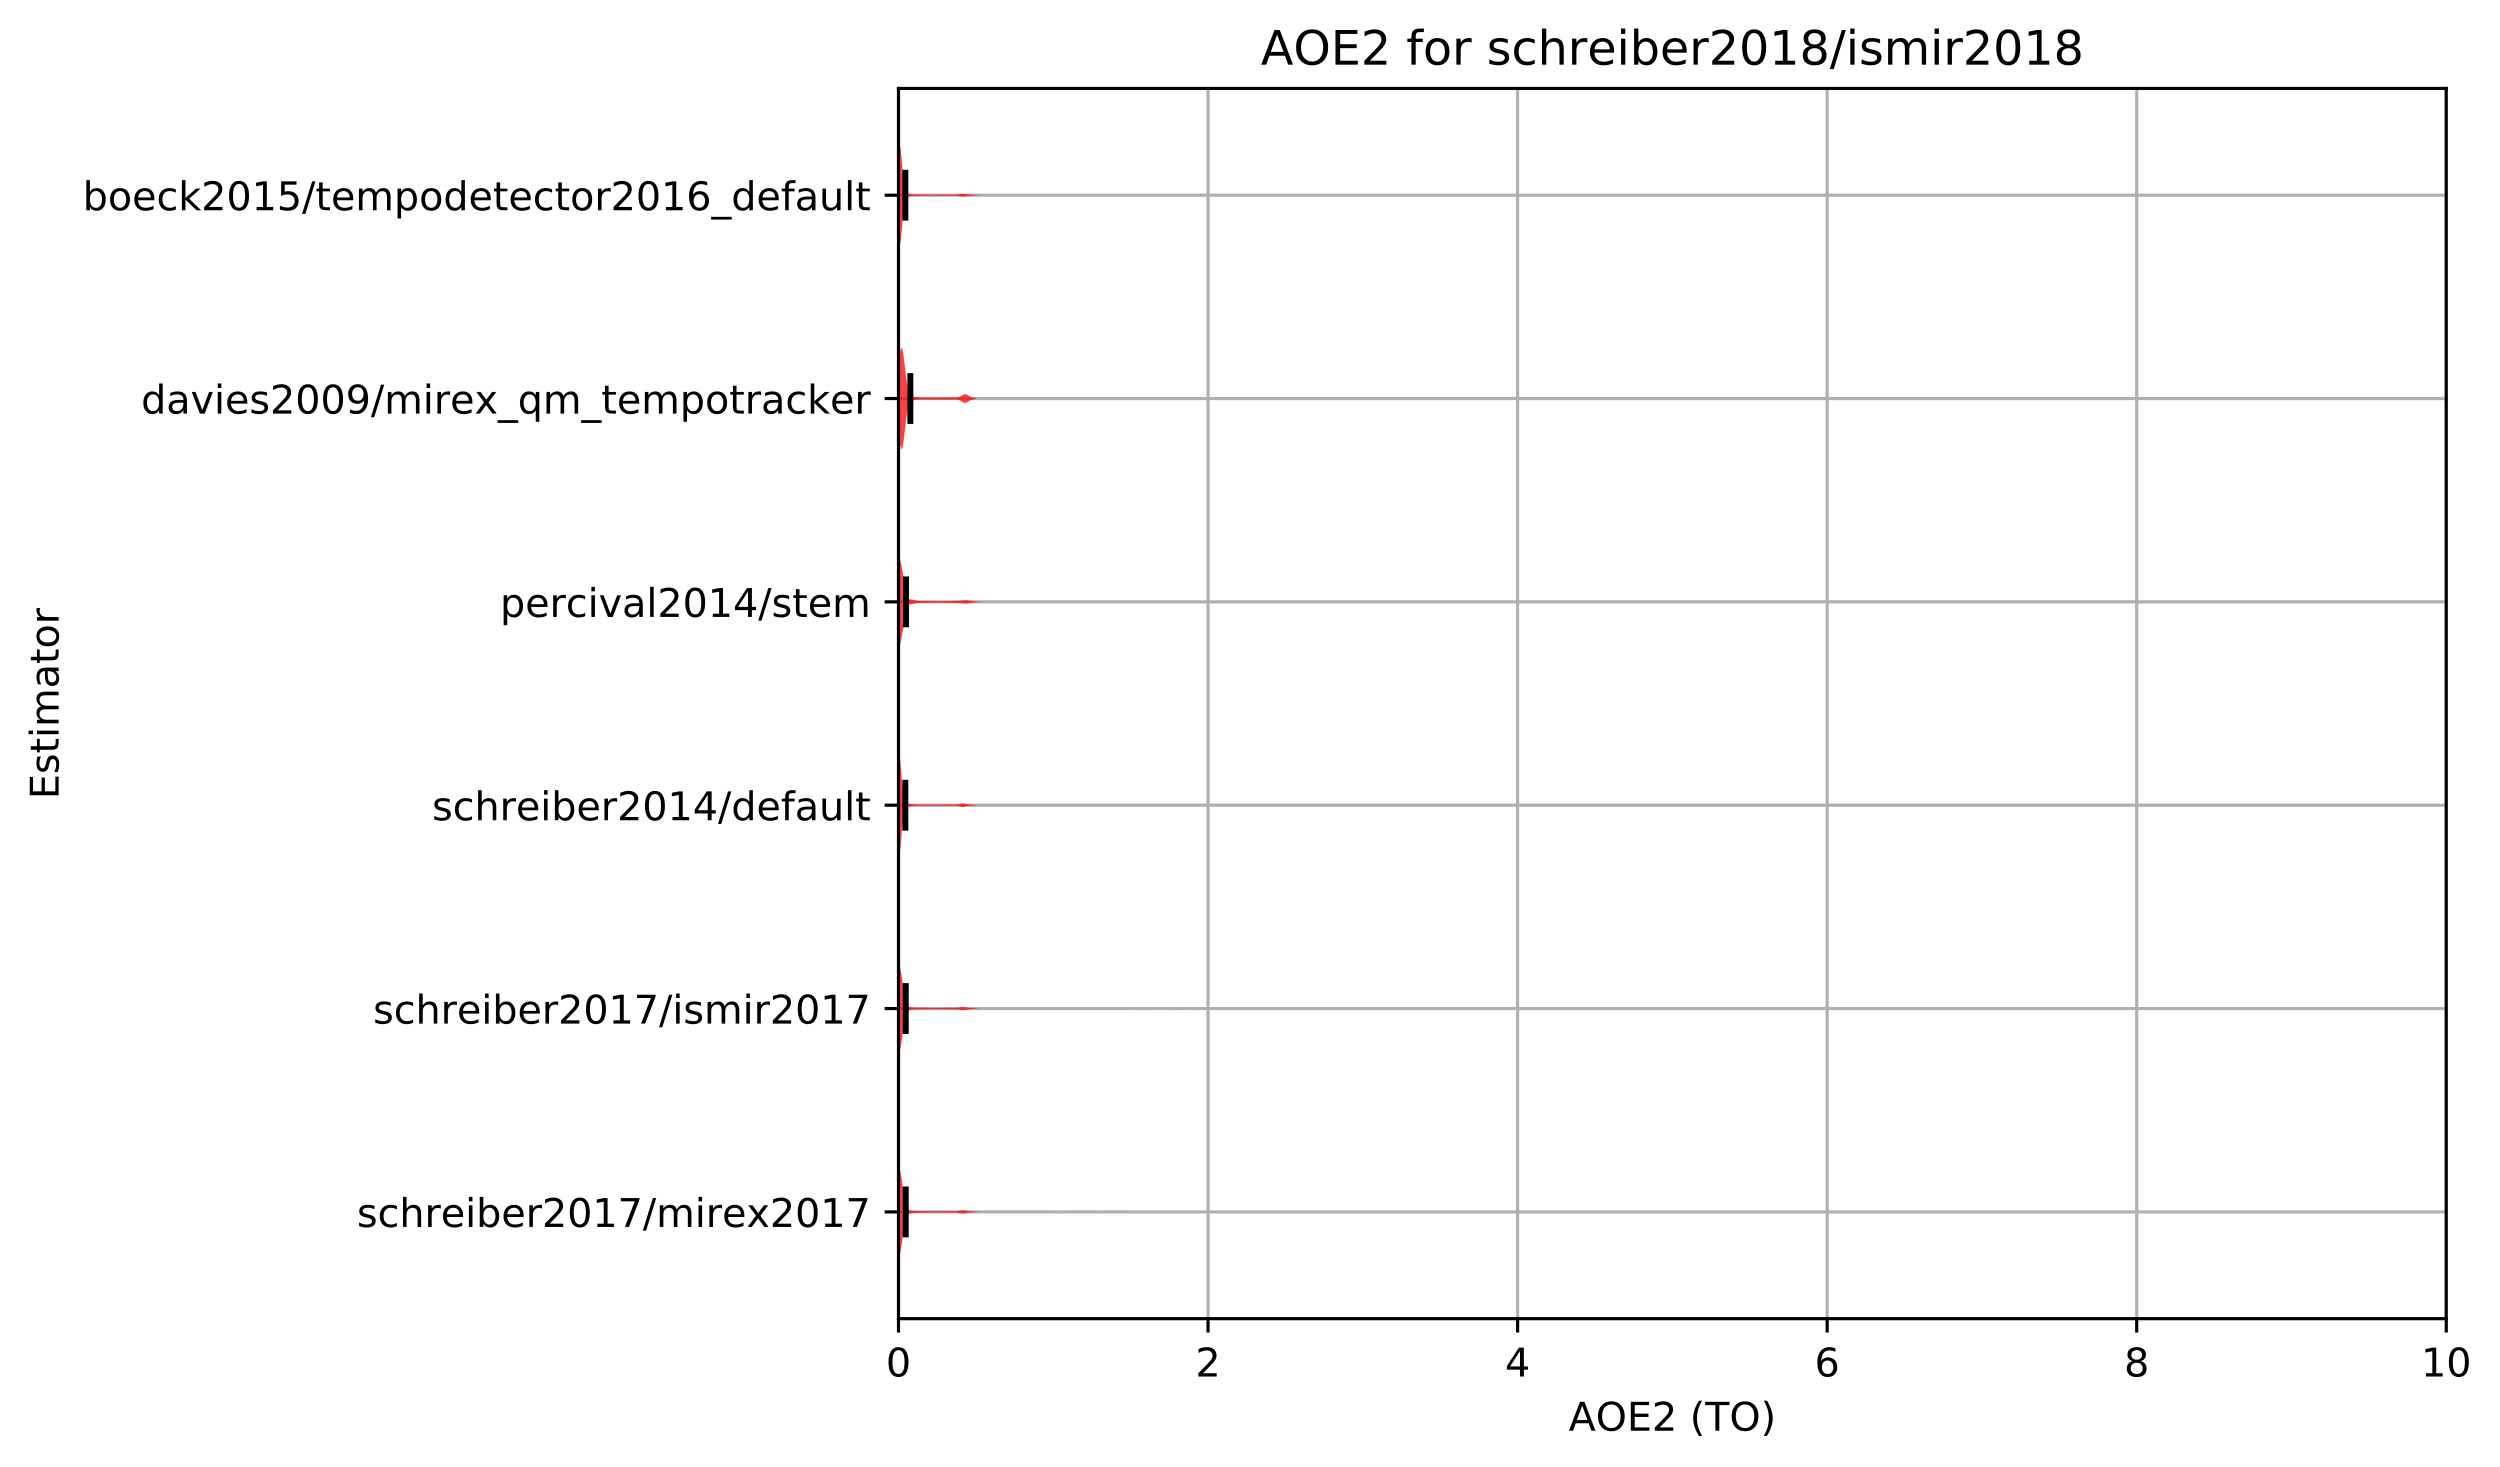 <?xml version="1.0" encoding="utf-8" standalone="no"?>
<!DOCTYPE svg PUBLIC "-//W3C//DTD SVG 1.1//EN"
  "http://www.w3.org/Graphics/SVG/1.1/DTD/svg11.dtd">
<!-- Created with matplotlib (http://matplotlib.org/) -->
<svg height="370.338pt" version="1.1" viewBox="0 0 630.909 370.338" width="630.909pt" xmlns="http://www.w3.org/2000/svg" xmlns:xlink="http://www.w3.org/1999/xlink">
 <defs>
  <style type="text/css">
*{stroke-linecap:butt;stroke-linejoin:round;}
  </style>
 </defs>
 <g id="figure_1">
  <g id="patch_1">
   <path d="M -0 370.338 
L 630.909 370.338 
L 630.909 0 
L -0 0 
z
" style="fill:#ffffff;"/>
  </g>
  <g id="axes_1">
   <g id="patch_2">
    <path d="M 226.747 332.782 
L 617.347 332.782 
L 617.347 22.318 
L 226.747 22.318 
z
" style="fill:#ffffff;"/>
   </g>
   <g id="matplotlib.axis_1">
    <g id="xtick_1">
     <g id="line2d_1">
      <path clip-path="url(#pb8c9a14f47)" d="M 226.747 332.782 
L 226.747 22.318 
" style="fill:none;stroke:#b0b0b0;stroke-linecap:square;stroke-width:0.8;"/>
     </g>
     <g id="line2d_2">
      <defs>
       <path d="M 0 0 
L 0 3.5 
" id="mc4ad4a85e4" style="stroke:#000000;stroke-width:0.8;"/>
      </defs>
      <g>
       <use style="stroke:#000000;stroke-width:0.8;" x="226.747" xlink:href="#mc4ad4a85e4" y="332.782"/>
      </g>
     </g>
     <g id="text_1">
      <!-- 0 -->
      <defs>
       <path d="M 31.781 66.406 
Q 24.172 66.406 20.328 58.906 
Q 16.5 51.422 16.5 36.375 
Q 16.5 21.391 20.328 13.891 
Q 24.172 6.391 31.781 6.391 
Q 39.453 6.391 43.281 13.891 
Q 47.125 21.391 47.125 36.375 
Q 47.125 51.422 43.281 58.906 
Q 39.453 66.406 31.781 66.406 
z
M 31.781 74.219 
Q 44.047 74.219 50.516 64.516 
Q 56.984 54.828 56.984 36.375 
Q 56.984 17.969 50.516 8.266 
Q 44.047 -1.422 31.781 -1.422 
Q 19.531 -1.422 13.062 8.266 
Q 6.594 17.969 6.594 36.375 
Q 6.594 54.828 13.062 64.516 
Q 19.531 74.219 31.781 74.219 
z
" id="DejaVuSans-30"/>
      </defs>
      <g transform="translate(223.566 347.381)scale(0.1 -0.1)">
       <use xlink:href="#DejaVuSans-30"/>
      </g>
     </g>
    </g>
    <g id="xtick_2">
     <g id="line2d_3">
      <path clip-path="url(#pb8c9a14f47)" d="M 304.867 332.782 
L 304.867 22.318 
" style="fill:none;stroke:#b0b0b0;stroke-linecap:square;stroke-width:0.8;"/>
     </g>
     <g id="line2d_4">
      <g>
       <use style="stroke:#000000;stroke-width:0.8;" x="304.867" xlink:href="#mc4ad4a85e4" y="332.782"/>
      </g>
     </g>
     <g id="text_2">
      <!-- 2 -->
      <defs>
       <path d="M 19.188 8.297 
L 53.609 8.297 
L 53.609 0 
L 7.328 0 
L 7.328 8.297 
Q 12.938 14.109 22.625 23.891 
Q 32.328 33.688 34.812 36.531 
Q 39.547 41.844 41.422 45.531 
Q 43.312 49.219 43.312 52.781 
Q 43.312 58.594 39.234 62.25 
Q 35.156 65.922 28.609 65.922 
Q 23.969 65.922 18.812 64.312 
Q 13.672 62.703 7.812 59.422 
L 7.812 69.391 
Q 13.766 71.781 18.938 73 
Q 24.125 74.219 28.422 74.219 
Q 39.75 74.219 46.484 68.547 
Q 53.219 62.891 53.219 53.422 
Q 53.219 48.922 51.531 44.891 
Q 49.859 40.875 45.406 35.406 
Q 44.188 33.984 37.641 27.219 
Q 31.109 20.453 19.188 8.297 
z
" id="DejaVuSans-32"/>
      </defs>
      <g transform="translate(301.686 347.381)scale(0.1 -0.1)">
       <use xlink:href="#DejaVuSans-32"/>
      </g>
     </g>
    </g>
    <g id="xtick_3">
     <g id="line2d_5">
      <path clip-path="url(#pb8c9a14f47)" d="M 382.987 332.782 
L 382.987 22.318 
" style="fill:none;stroke:#b0b0b0;stroke-linecap:square;stroke-width:0.8;"/>
     </g>
     <g id="line2d_6">
      <g>
       <use style="stroke:#000000;stroke-width:0.8;" x="382.987" xlink:href="#mc4ad4a85e4" y="332.782"/>
      </g>
     </g>
     <g id="text_3">
      <!-- 4 -->
      <defs>
       <path d="M 37.797 64.312 
L 12.891 25.391 
L 37.797 25.391 
z
M 35.203 72.906 
L 47.609 72.906 
L 47.609 25.391 
L 58.016 25.391 
L 58.016 17.188 
L 47.609 17.188 
L 47.609 0 
L 37.797 0 
L 37.797 17.188 
L 4.891 17.188 
L 4.891 26.703 
z
" id="DejaVuSans-34"/>
      </defs>
      <g transform="translate(379.806 347.381)scale(0.1 -0.1)">
       <use xlink:href="#DejaVuSans-34"/>
      </g>
     </g>
    </g>
    <g id="xtick_4">
     <g id="line2d_7">
      <path clip-path="url(#pb8c9a14f47)" d="M 461.107 332.782 
L 461.107 22.318 
" style="fill:none;stroke:#b0b0b0;stroke-linecap:square;stroke-width:0.8;"/>
     </g>
     <g id="line2d_8">
      <g>
       <use style="stroke:#000000;stroke-width:0.8;" x="461.107" xlink:href="#mc4ad4a85e4" y="332.782"/>
      </g>
     </g>
     <g id="text_4">
      <!-- 6 -->
      <defs>
       <path d="M 33.016 40.375 
Q 26.375 40.375 22.484 35.828 
Q 18.609 31.297 18.609 23.391 
Q 18.609 15.531 22.484 10.953 
Q 26.375 6.391 33.016 6.391 
Q 39.656 6.391 43.531 10.953 
Q 47.406 15.531 47.406 23.391 
Q 47.406 31.297 43.531 35.828 
Q 39.656 40.375 33.016 40.375 
z
M 52.594 71.297 
L 52.594 62.312 
Q 48.875 64.062 45.094 64.984 
Q 41.312 65.922 37.594 65.922 
Q 27.828 65.922 22.672 59.328 
Q 17.531 52.734 16.797 39.406 
Q 19.672 43.656 24.016 45.922 
Q 28.375 48.188 33.594 48.188 
Q 44.578 48.188 50.953 41.516 
Q 57.328 34.859 57.328 23.391 
Q 57.328 12.156 50.688 5.359 
Q 44.047 -1.422 33.016 -1.422 
Q 20.359 -1.422 13.672 8.266 
Q 6.984 17.969 6.984 36.375 
Q 6.984 53.656 15.188 63.938 
Q 23.391 74.219 37.203 74.219 
Q 40.922 74.219 44.703 73.484 
Q 48.484 72.75 52.594 71.297 
z
" id="DejaVuSans-36"/>
      </defs>
      <g transform="translate(457.926 347.381)scale(0.1 -0.1)">
       <use xlink:href="#DejaVuSans-36"/>
      </g>
     </g>
    </g>
    <g id="xtick_5">
     <g id="line2d_9">
      <path clip-path="url(#pb8c9a14f47)" d="M 539.227 332.782 
L 539.227 22.318 
" style="fill:none;stroke:#b0b0b0;stroke-linecap:square;stroke-width:0.8;"/>
     </g>
     <g id="line2d_10">
      <g>
       <use style="stroke:#000000;stroke-width:0.8;" x="539.227" xlink:href="#mc4ad4a85e4" y="332.782"/>
      </g>
     </g>
     <g id="text_5">
      <!-- 8 -->
      <defs>
       <path d="M 31.781 34.625 
Q 24.75 34.625 20.719 30.859 
Q 16.703 27.094 16.703 20.516 
Q 16.703 13.922 20.719 10.156 
Q 24.75 6.391 31.781 6.391 
Q 38.812 6.391 42.859 10.172 
Q 46.922 13.969 46.922 20.516 
Q 46.922 27.094 42.891 30.859 
Q 38.875 34.625 31.781 34.625 
z
M 21.922 38.812 
Q 15.578 40.375 12.031 44.719 
Q 8.5 49.078 8.5 55.328 
Q 8.5 64.062 14.719 69.141 
Q 20.953 74.219 31.781 74.219 
Q 42.672 74.219 48.875 69.141 
Q 55.078 64.062 55.078 55.328 
Q 55.078 49.078 51.531 44.719 
Q 48 40.375 41.703 38.812 
Q 48.828 37.156 52.797 32.312 
Q 56.781 27.484 56.781 20.516 
Q 56.781 9.906 50.312 4.234 
Q 43.844 -1.422 31.781 -1.422 
Q 19.734 -1.422 13.25 4.234 
Q 6.781 9.906 6.781 20.516 
Q 6.781 27.484 10.781 32.312 
Q 14.797 37.156 21.922 38.812 
z
M 18.312 54.391 
Q 18.312 48.734 21.844 45.562 
Q 25.391 42.391 31.781 42.391 
Q 38.141 42.391 41.719 45.562 
Q 45.312 48.734 45.312 54.391 
Q 45.312 60.062 41.719 63.234 
Q 38.141 66.406 31.781 66.406 
Q 25.391 66.406 21.844 63.234 
Q 18.312 60.062 18.312 54.391 
z
" id="DejaVuSans-38"/>
      </defs>
      <g transform="translate(536.046 347.381)scale(0.1 -0.1)">
       <use xlink:href="#DejaVuSans-38"/>
      </g>
     </g>
    </g>
    <g id="xtick_6">
     <g id="line2d_11">
      <path clip-path="url(#pb8c9a14f47)" d="M 617.347 332.782 
L 617.347 22.318 
" style="fill:none;stroke:#b0b0b0;stroke-linecap:square;stroke-width:0.8;"/>
     </g>
     <g id="line2d_12">
      <g>
       <use style="stroke:#000000;stroke-width:0.8;" x="617.347" xlink:href="#mc4ad4a85e4" y="332.782"/>
      </g>
     </g>
     <g id="text_6">
      <!-- 10 -->
      <defs>
       <path d="M 12.406 8.297 
L 28.516 8.297 
L 28.516 63.922 
L 10.984 60.406 
L 10.984 69.391 
L 28.422 72.906 
L 38.281 72.906 
L 38.281 8.297 
L 54.391 8.297 
L 54.391 0 
L 12.406 0 
z
" id="DejaVuSans-31"/>
      </defs>
      <g transform="translate(610.984 347.381)scale(0.1 -0.1)">
       <use xlink:href="#DejaVuSans-31"/>
       <use x="63.623" xlink:href="#DejaVuSans-30"/>
      </g>
     </g>
    </g>
    <g id="text_7">
     <!-- AOE2 (TO) -->
     <defs>
      <path d="M 34.188 63.188 
L 20.797 26.906 
L 47.609 26.906 
z
M 28.609 72.906 
L 39.797 72.906 
L 67.578 0 
L 57.328 0 
L 50.688 18.703 
L 17.828 18.703 
L 11.188 0 
L 0.781 0 
z
" id="DejaVuSans-41"/>
      <path d="M 39.406 66.219 
Q 28.656 66.219 22.328 58.203 
Q 16.016 50.203 16.016 36.375 
Q 16.016 22.609 22.328 14.594 
Q 28.656 6.594 39.406 6.594 
Q 50.141 6.594 56.422 14.594 
Q 62.703 22.609 62.703 36.375 
Q 62.703 50.203 56.422 58.203 
Q 50.141 66.219 39.406 66.219 
z
M 39.406 74.219 
Q 54.734 74.219 63.906 63.938 
Q 73.094 53.656 73.094 36.375 
Q 73.094 19.141 63.906 8.859 
Q 54.734 -1.422 39.406 -1.422 
Q 24.031 -1.422 14.812 8.828 
Q 5.609 19.094 5.609 36.375 
Q 5.609 53.656 14.812 63.938 
Q 24.031 74.219 39.406 74.219 
z
" id="DejaVuSans-4f"/>
      <path d="M 9.812 72.906 
L 55.906 72.906 
L 55.906 64.594 
L 19.672 64.594 
L 19.672 43.016 
L 54.391 43.016 
L 54.391 34.719 
L 19.672 34.719 
L 19.672 8.297 
L 56.781 8.297 
L 56.781 0 
L 9.812 0 
z
" id="DejaVuSans-45"/>
      <path id="DejaVuSans-20"/>
      <path d="M 31 75.875 
Q 24.469 64.656 21.281 53.656 
Q 18.109 42.672 18.109 31.391 
Q 18.109 20.125 21.312 9.062 
Q 24.516 -2 31 -13.188 
L 23.188 -13.188 
Q 15.875 -1.703 12.234 9.375 
Q 8.594 20.453 8.594 31.391 
Q 8.594 42.281 12.203 53.312 
Q 15.828 64.359 23.188 75.875 
z
" id="DejaVuSans-28"/>
      <path d="M -0.297 72.906 
L 61.375 72.906 
L 61.375 64.594 
L 35.5 64.594 
L 35.5 0 
L 25.594 0 
L 25.594 64.594 
L -0.297 64.594 
z
" id="DejaVuSans-54"/>
      <path d="M 8.016 75.875 
L 15.828 75.875 
Q 23.141 64.359 26.781 53.312 
Q 30.422 42.281 30.422 31.391 
Q 30.422 20.453 26.781 9.375 
Q 23.141 -1.703 15.828 -13.188 
L 8.016 -13.188 
Q 14.5 -2 17.703 9.062 
Q 20.906 20.125 20.906 31.391 
Q 20.906 42.672 17.703 53.656 
Q 14.5 64.656 8.016 75.875 
z
" id="DejaVuSans-29"/>
     </defs>
     <g transform="translate(395.87 361.059)scale(0.1 -0.1)">
      <use xlink:href="#DejaVuSans-41"/>
      <use x="68.393" xlink:href="#DejaVuSans-4f"/>
      <use x="147.104" xlink:href="#DejaVuSans-45"/>
      <use x="210.287" xlink:href="#DejaVuSans-32"/>
      <use x="273.91" xlink:href="#DejaVuSans-20"/>
      <use x="305.697" xlink:href="#DejaVuSans-28"/>
      <use x="344.711" xlink:href="#DejaVuSans-54"/>
      <use x="405.795" xlink:href="#DejaVuSans-4f"/>
      <use x="484.506" xlink:href="#DejaVuSans-29"/>
     </g>
    </g>
   </g>
   <g id="matplotlib.axis_2">
    <g id="ytick_1">
     <g id="line2d_13">
      <path clip-path="url(#pb8c9a14f47)" d="M 226.747 305.841 
L 617.347 305.841 
" style="fill:none;stroke:#b0b0b0;stroke-linecap:square;stroke-width:0.8;"/>
     </g>
     <g id="line2d_14">
      <defs>
       <path d="M 0 0 
L -3.5 0 
" id="me154f93f81" style="stroke:#000000;stroke-width:0.8;"/>
      </defs>
      <g>
       <use style="stroke:#000000;stroke-width:0.8;" x="226.747" xlink:href="#me154f93f81" y="305.841"/>
      </g>
     </g>
     <g id="text_8">
      <!-- schreiber2017/mirex2017 -->
      <defs>
       <path d="M 44.281 53.078 
L 44.281 44.578 
Q 40.484 46.531 36.375 47.5 
Q 32.281 48.484 27.875 48.484 
Q 21.188 48.484 17.844 46.438 
Q 14.5 44.391 14.5 40.281 
Q 14.5 37.156 16.891 35.375 
Q 19.281 33.594 26.516 31.984 
L 29.594 31.297 
Q 39.156 29.25 43.188 25.516 
Q 47.219 21.781 47.219 15.094 
Q 47.219 7.469 41.188 3.016 
Q 35.156 -1.422 24.609 -1.422 
Q 20.219 -1.422 15.453 -0.562 
Q 10.688 0.297 5.422 2 
L 5.422 11.281 
Q 10.406 8.688 15.234 7.391 
Q 20.062 6.109 24.812 6.109 
Q 31.156 6.109 34.562 8.281 
Q 37.984 10.453 37.984 14.406 
Q 37.984 18.062 35.516 20.016 
Q 33.062 21.969 24.703 23.781 
L 21.578 24.516 
Q 13.234 26.266 9.516 29.906 
Q 5.812 33.547 5.812 39.891 
Q 5.812 47.609 11.281 51.797 
Q 16.75 56 26.812 56 
Q 31.781 56 36.172 55.266 
Q 40.578 54.547 44.281 53.078 
z
" id="DejaVuSans-73"/>
       <path d="M 48.781 52.594 
L 48.781 44.188 
Q 44.969 46.297 41.141 47.344 
Q 37.312 48.391 33.406 48.391 
Q 24.656 48.391 19.812 42.844 
Q 14.984 37.312 14.984 27.297 
Q 14.984 17.281 19.812 11.734 
Q 24.656 6.203 33.406 6.203 
Q 37.312 6.203 41.141 7.25 
Q 44.969 8.297 48.781 10.406 
L 48.781 2.094 
Q 45.016 0.344 40.984 -0.531 
Q 36.969 -1.422 32.422 -1.422 
Q 20.062 -1.422 12.781 6.344 
Q 5.516 14.109 5.516 27.297 
Q 5.516 40.672 12.859 48.328 
Q 20.219 56 33.016 56 
Q 37.156 56 41.109 55.141 
Q 45.062 54.297 48.781 52.594 
z
" id="DejaVuSans-63"/>
       <path d="M 54.891 33.016 
L 54.891 0 
L 45.906 0 
L 45.906 32.719 
Q 45.906 40.484 42.875 44.328 
Q 39.844 48.188 33.797 48.188 
Q 26.516 48.188 22.312 43.547 
Q 18.109 38.922 18.109 30.906 
L 18.109 0 
L 9.078 0 
L 9.078 75.984 
L 18.109 75.984 
L 18.109 46.188 
Q 21.344 51.125 25.703 53.562 
Q 30.078 56 35.797 56 
Q 45.219 56 50.047 50.172 
Q 54.891 44.344 54.891 33.016 
z
" id="DejaVuSans-68"/>
       <path d="M 41.109 46.297 
Q 39.594 47.172 37.812 47.578 
Q 36.031 48 33.891 48 
Q 26.266 48 22.188 43.047 
Q 18.109 38.094 18.109 28.812 
L 18.109 0 
L 9.078 0 
L 9.078 54.688 
L 18.109 54.688 
L 18.109 46.188 
Q 20.953 51.172 25.484 53.578 
Q 30.031 56 36.531 56 
Q 37.453 56 38.578 55.875 
Q 39.703 55.766 41.062 55.516 
z
" id="DejaVuSans-72"/>
       <path d="M 56.203 29.594 
L 56.203 25.203 
L 14.891 25.203 
Q 15.484 15.922 20.484 11.062 
Q 25.484 6.203 34.422 6.203 
Q 39.594 6.203 44.453 7.469 
Q 49.312 8.734 54.109 11.281 
L 54.109 2.781 
Q 49.266 0.734 44.188 -0.344 
Q 39.109 -1.422 33.891 -1.422 
Q 20.797 -1.422 13.156 6.188 
Q 5.516 13.812 5.516 26.812 
Q 5.516 40.234 12.766 48.109 
Q 20.016 56 32.328 56 
Q 43.359 56 49.781 48.891 
Q 56.203 41.797 56.203 29.594 
z
M 47.219 32.234 
Q 47.125 39.594 43.094 43.984 
Q 39.062 48.391 32.422 48.391 
Q 24.906 48.391 20.391 44.141 
Q 15.875 39.891 15.188 32.172 
z
" id="DejaVuSans-65"/>
       <path d="M 9.422 54.688 
L 18.406 54.688 
L 18.406 0 
L 9.422 0 
z
M 9.422 75.984 
L 18.406 75.984 
L 18.406 64.594 
L 9.422 64.594 
z
" id="DejaVuSans-69"/>
       <path d="M 48.688 27.297 
Q 48.688 37.203 44.609 42.844 
Q 40.531 48.484 33.406 48.484 
Q 26.266 48.484 22.188 42.844 
Q 18.109 37.203 18.109 27.297 
Q 18.109 17.391 22.188 11.75 
Q 26.266 6.109 33.406 6.109 
Q 40.531 6.109 44.609 11.75 
Q 48.688 17.391 48.688 27.297 
z
M 18.109 46.391 
Q 20.953 51.266 25.266 53.625 
Q 29.594 56 35.594 56 
Q 45.562 56 51.781 48.094 
Q 58.016 40.188 58.016 27.297 
Q 58.016 14.406 51.781 6.484 
Q 45.562 -1.422 35.594 -1.422 
Q 29.594 -1.422 25.266 0.953 
Q 20.953 3.328 18.109 8.203 
L 18.109 0 
L 9.078 0 
L 9.078 75.984 
L 18.109 75.984 
z
" id="DejaVuSans-62"/>
       <path d="M 8.203 72.906 
L 55.078 72.906 
L 55.078 68.703 
L 28.609 0 
L 18.312 0 
L 43.219 64.594 
L 8.203 64.594 
z
" id="DejaVuSans-37"/>
       <path d="M 25.391 72.906 
L 33.688 72.906 
L 8.297 -9.281 
L 0 -9.281 
z
" id="DejaVuSans-2f"/>
       <path d="M 52 44.188 
Q 55.375 50.25 60.062 53.125 
Q 64.75 56 71.094 56 
Q 79.641 56 84.281 50.016 
Q 88.922 44.047 88.922 33.016 
L 88.922 0 
L 79.891 0 
L 79.891 32.719 
Q 79.891 40.578 77.094 44.375 
Q 74.312 48.188 68.609 48.188 
Q 61.625 48.188 57.562 43.547 
Q 53.516 38.922 53.516 30.906 
L 53.516 0 
L 44.484 0 
L 44.484 32.719 
Q 44.484 40.625 41.703 44.406 
Q 38.922 48.188 33.109 48.188 
Q 26.219 48.188 22.156 43.531 
Q 18.109 38.875 18.109 30.906 
L 18.109 0 
L 9.078 0 
L 9.078 54.688 
L 18.109 54.688 
L 18.109 46.188 
Q 21.188 51.219 25.484 53.609 
Q 29.781 56 35.688 56 
Q 41.656 56 45.828 52.969 
Q 50 49.953 52 44.188 
z
" id="DejaVuSans-6d"/>
       <path d="M 54.891 54.688 
L 35.109 28.078 
L 55.906 0 
L 45.312 0 
L 29.391 21.484 
L 13.484 0 
L 2.875 0 
L 24.125 28.609 
L 4.688 54.688 
L 15.281 54.688 
L 29.781 35.203 
L 44.281 54.688 
z
" id="DejaVuSans-78"/>
      </defs>
      <g transform="translate(90.084 309.64)scale(0.1 -0.1)">
       <use xlink:href="#DejaVuSans-73"/>
       <use x="52.1" xlink:href="#DejaVuSans-63"/>
       <use x="107.08" xlink:href="#DejaVuSans-68"/>
       <use x="170.459" xlink:href="#DejaVuSans-72"/>
       <use x="211.541" xlink:href="#DejaVuSans-65"/>
       <use x="273.064" xlink:href="#DejaVuSans-69"/>
       <use x="300.848" xlink:href="#DejaVuSans-62"/>
       <use x="364.324" xlink:href="#DejaVuSans-65"/>
       <use x="425.848" xlink:href="#DejaVuSans-72"/>
       <use x="466.961" xlink:href="#DejaVuSans-32"/>
       <use x="530.584" xlink:href="#DejaVuSans-30"/>
       <use x="594.207" xlink:href="#DejaVuSans-31"/>
       <use x="657.83" xlink:href="#DejaVuSans-37"/>
       <use x="721.453" xlink:href="#DejaVuSans-2f"/>
       <use x="755.145" xlink:href="#DejaVuSans-6d"/>
       <use x="852.557" xlink:href="#DejaVuSans-69"/>
       <use x="880.34" xlink:href="#DejaVuSans-72"/>
       <use x="921.422" xlink:href="#DejaVuSans-65"/>
       <use x="982.93" xlink:href="#DejaVuSans-78"/>
       <use x="1042.109" xlink:href="#DejaVuSans-32"/>
       <use x="1105.732" xlink:href="#DejaVuSans-30"/>
       <use x="1169.355" xlink:href="#DejaVuSans-31"/>
       <use x="1232.979" xlink:href="#DejaVuSans-37"/>
      </g>
     </g>
    </g>
    <g id="ytick_2">
     <g id="line2d_15">
      <path clip-path="url(#pb8c9a14f47)" d="M 226.747 254.525 
L 617.347 254.525 
" style="fill:none;stroke:#b0b0b0;stroke-linecap:square;stroke-width:0.8;"/>
     </g>
     <g id="line2d_16">
      <g>
       <use style="stroke:#000000;stroke-width:0.8;" x="226.747" xlink:href="#me154f93f81" y="254.525"/>
      </g>
     </g>
     <g id="text_9">
      <!-- schreiber2017/ismir2017 -->
      <g transform="translate(94.164 258.324)scale(0.1 -0.1)">
       <use xlink:href="#DejaVuSans-73"/>
       <use x="52.1" xlink:href="#DejaVuSans-63"/>
       <use x="107.08" xlink:href="#DejaVuSans-68"/>
       <use x="170.459" xlink:href="#DejaVuSans-72"/>
       <use x="211.541" xlink:href="#DejaVuSans-65"/>
       <use x="273.064" xlink:href="#DejaVuSans-69"/>
       <use x="300.848" xlink:href="#DejaVuSans-62"/>
       <use x="364.324" xlink:href="#DejaVuSans-65"/>
       <use x="425.848" xlink:href="#DejaVuSans-72"/>
       <use x="466.961" xlink:href="#DejaVuSans-32"/>
       <use x="530.584" xlink:href="#DejaVuSans-30"/>
       <use x="594.207" xlink:href="#DejaVuSans-31"/>
       <use x="657.83" xlink:href="#DejaVuSans-37"/>
       <use x="721.453" xlink:href="#DejaVuSans-2f"/>
       <use x="755.145" xlink:href="#DejaVuSans-69"/>
       <use x="782.928" xlink:href="#DejaVuSans-73"/>
       <use x="835.027" xlink:href="#DejaVuSans-6d"/>
       <use x="932.439" xlink:href="#DejaVuSans-69"/>
       <use x="960.223" xlink:href="#DejaVuSans-72"/>
       <use x="1001.336" xlink:href="#DejaVuSans-32"/>
       <use x="1064.959" xlink:href="#DejaVuSans-30"/>
       <use x="1128.582" xlink:href="#DejaVuSans-31"/>
       <use x="1192.205" xlink:href="#DejaVuSans-37"/>
      </g>
     </g>
    </g>
    <g id="ytick_3">
     <g id="line2d_17">
      <path clip-path="url(#pb8c9a14f47)" d="M 226.747 203.208 
L 617.347 203.208 
" style="fill:none;stroke:#b0b0b0;stroke-linecap:square;stroke-width:0.8;"/>
     </g>
     <g id="line2d_18">
      <g>
       <use style="stroke:#000000;stroke-width:0.8;" x="226.747" xlink:href="#me154f93f81" y="203.208"/>
      </g>
     </g>
     <g id="text_10">
      <!-- schreiber2014/default -->
      <defs>
       <path d="M 45.406 46.391 
L 45.406 75.984 
L 54.391 75.984 
L 54.391 0 
L 45.406 0 
L 45.406 8.203 
Q 42.578 3.328 38.25 0.953 
Q 33.938 -1.422 27.875 -1.422 
Q 17.969 -1.422 11.734 6.484 
Q 5.516 14.406 5.516 27.297 
Q 5.516 40.188 11.734 48.094 
Q 17.969 56 27.875 56 
Q 33.938 56 38.25 53.625 
Q 42.578 51.266 45.406 46.391 
z
M 14.797 27.297 
Q 14.797 17.391 18.875 11.75 
Q 22.953 6.109 30.078 6.109 
Q 37.203 6.109 41.297 11.75 
Q 45.406 17.391 45.406 27.297 
Q 45.406 37.203 41.297 42.844 
Q 37.203 48.484 30.078 48.484 
Q 22.953 48.484 18.875 42.844 
Q 14.797 37.203 14.797 27.297 
z
" id="DejaVuSans-64"/>
       <path d="M 37.109 75.984 
L 37.109 68.5 
L 28.516 68.5 
Q 23.688 68.5 21.797 66.547 
Q 19.922 64.594 19.922 59.516 
L 19.922 54.688 
L 34.719 54.688 
L 34.719 47.703 
L 19.922 47.703 
L 19.922 0 
L 10.891 0 
L 10.891 47.703 
L 2.297 47.703 
L 2.297 54.688 
L 10.891 54.688 
L 10.891 58.5 
Q 10.891 67.625 15.141 71.797 
Q 19.391 75.984 28.609 75.984 
z
" id="DejaVuSans-66"/>
       <path d="M 34.281 27.484 
Q 23.391 27.484 19.188 25 
Q 14.984 22.516 14.984 16.5 
Q 14.984 11.719 18.141 8.906 
Q 21.297 6.109 26.703 6.109 
Q 34.188 6.109 38.703 11.406 
Q 43.219 16.703 43.219 25.484 
L 43.219 27.484 
z
M 52.203 31.203 
L 52.203 0 
L 43.219 0 
L 43.219 8.297 
Q 40.141 3.328 35.547 0.953 
Q 30.953 -1.422 24.312 -1.422 
Q 15.922 -1.422 10.953 3.297 
Q 6 8.016 6 15.922 
Q 6 25.141 12.172 29.828 
Q 18.359 34.516 30.609 34.516 
L 43.219 34.516 
L 43.219 35.406 
Q 43.219 41.609 39.141 45 
Q 35.062 48.391 27.688 48.391 
Q 23 48.391 18.547 47.266 
Q 14.109 46.141 10.016 43.891 
L 10.016 52.203 
Q 14.938 54.109 19.578 55.047 
Q 24.219 56 28.609 56 
Q 40.484 56 46.344 49.844 
Q 52.203 43.703 52.203 31.203 
z
" id="DejaVuSans-61"/>
       <path d="M 8.5 21.578 
L 8.5 54.688 
L 17.484 54.688 
L 17.484 21.922 
Q 17.484 14.156 20.5 10.266 
Q 23.531 6.391 29.594 6.391 
Q 36.859 6.391 41.078 11.031 
Q 45.312 15.672 45.312 23.688 
L 45.312 54.688 
L 54.297 54.688 
L 54.297 0 
L 45.312 0 
L 45.312 8.406 
Q 42.047 3.422 37.719 1 
Q 33.406 -1.422 27.688 -1.422 
Q 18.266 -1.422 13.375 4.438 
Q 8.5 10.297 8.5 21.578 
z
M 31.109 56 
z
" id="DejaVuSans-75"/>
       <path d="M 9.422 75.984 
L 18.406 75.984 
L 18.406 0 
L 9.422 0 
z
" id="DejaVuSans-6c"/>
       <path d="M 18.312 70.219 
L 18.312 54.688 
L 36.812 54.688 
L 36.812 47.703 
L 18.312 47.703 
L 18.312 18.016 
Q 18.312 11.328 20.141 9.422 
Q 21.969 7.516 27.594 7.516 
L 36.812 7.516 
L 36.812 0 
L 27.594 0 
Q 17.188 0 13.234 3.875 
Q 9.281 7.766 9.281 18.016 
L 9.281 47.703 
L 2.688 47.703 
L 2.688 54.688 
L 9.281 54.688 
L 9.281 70.219 
z
" id="DejaVuSans-74"/>
      </defs>
      <g transform="translate(109.045 207.008)scale(0.1 -0.1)">
       <use xlink:href="#DejaVuSans-73"/>
       <use x="52.1" xlink:href="#DejaVuSans-63"/>
       <use x="107.08" xlink:href="#DejaVuSans-68"/>
       <use x="170.459" xlink:href="#DejaVuSans-72"/>
       <use x="211.541" xlink:href="#DejaVuSans-65"/>
       <use x="273.064" xlink:href="#DejaVuSans-69"/>
       <use x="300.848" xlink:href="#DejaVuSans-62"/>
       <use x="364.324" xlink:href="#DejaVuSans-65"/>
       <use x="425.848" xlink:href="#DejaVuSans-72"/>
       <use x="466.961" xlink:href="#DejaVuSans-32"/>
       <use x="530.584" xlink:href="#DejaVuSans-30"/>
       <use x="594.207" xlink:href="#DejaVuSans-31"/>
       <use x="657.83" xlink:href="#DejaVuSans-34"/>
       <use x="721.453" xlink:href="#DejaVuSans-2f"/>
       <use x="755.145" xlink:href="#DejaVuSans-64"/>
       <use x="818.621" xlink:href="#DejaVuSans-65"/>
       <use x="880.145" xlink:href="#DejaVuSans-66"/>
       <use x="915.35" xlink:href="#DejaVuSans-61"/>
       <use x="976.629" xlink:href="#DejaVuSans-75"/>
       <use x="1040.008" xlink:href="#DejaVuSans-6c"/>
       <use x="1067.791" xlink:href="#DejaVuSans-74"/>
      </g>
     </g>
    </g>
    <g id="ytick_4">
     <g id="line2d_19">
      <path clip-path="url(#pb8c9a14f47)" d="M 226.747 151.892 
L 617.347 151.892 
" style="fill:none;stroke:#b0b0b0;stroke-linecap:square;stroke-width:0.8;"/>
     </g>
     <g id="line2d_20">
      <g>
       <use style="stroke:#000000;stroke-width:0.8;" x="226.747" xlink:href="#me154f93f81" y="151.892"/>
      </g>
     </g>
     <g id="text_11">
      <!-- percival2014/stem -->
      <defs>
       <path d="M 18.109 8.203 
L 18.109 -20.797 
L 9.078 -20.797 
L 9.078 54.688 
L 18.109 54.688 
L 18.109 46.391 
Q 20.953 51.266 25.266 53.625 
Q 29.594 56 35.594 56 
Q 45.562 56 51.781 48.094 
Q 58.016 40.188 58.016 27.297 
Q 58.016 14.406 51.781 6.484 
Q 45.562 -1.422 35.594 -1.422 
Q 29.594 -1.422 25.266 0.953 
Q 20.953 3.328 18.109 8.203 
z
M 48.688 27.297 
Q 48.688 37.203 44.609 42.844 
Q 40.531 48.484 33.406 48.484 
Q 26.266 48.484 22.188 42.844 
Q 18.109 37.203 18.109 27.297 
Q 18.109 17.391 22.188 11.75 
Q 26.266 6.109 33.406 6.109 
Q 40.531 6.109 44.609 11.75 
Q 48.688 17.391 48.688 27.297 
z
" id="DejaVuSans-70"/>
       <path d="M 2.984 54.688 
L 12.5 54.688 
L 29.594 8.797 
L 46.688 54.688 
L 56.203 54.688 
L 35.688 0 
L 23.484 0 
z
" id="DejaVuSans-76"/>
      </defs>
      <g transform="translate(126.194 155.691)scale(0.1 -0.1)">
       <use xlink:href="#DejaVuSans-70"/>
       <use x="63.477" xlink:href="#DejaVuSans-65"/>
       <use x="125" xlink:href="#DejaVuSans-72"/>
       <use x="166.082" xlink:href="#DejaVuSans-63"/>
       <use x="221.062" xlink:href="#DejaVuSans-69"/>
       <use x="248.846" xlink:href="#DejaVuSans-76"/>
       <use x="308.025" xlink:href="#DejaVuSans-61"/>
       <use x="369.305" xlink:href="#DejaVuSans-6c"/>
       <use x="397.088" xlink:href="#DejaVuSans-32"/>
       <use x="460.711" xlink:href="#DejaVuSans-30"/>
       <use x="524.334" xlink:href="#DejaVuSans-31"/>
       <use x="587.957" xlink:href="#DejaVuSans-34"/>
       <use x="651.58" xlink:href="#DejaVuSans-2f"/>
       <use x="685.271" xlink:href="#DejaVuSans-73"/>
       <use x="737.371" xlink:href="#DejaVuSans-74"/>
       <use x="776.58" xlink:href="#DejaVuSans-65"/>
       <use x="838.104" xlink:href="#DejaVuSans-6d"/>
      </g>
     </g>
    </g>
    <g id="ytick_5">
     <g id="line2d_21">
      <path clip-path="url(#pb8c9a14f47)" d="M 226.747 100.576 
L 617.347 100.576 
" style="fill:none;stroke:#b0b0b0;stroke-linecap:square;stroke-width:0.8;"/>
     </g>
     <g id="line2d_22">
      <g>
       <use style="stroke:#000000;stroke-width:0.8;" x="226.747" xlink:href="#me154f93f81" y="100.576"/>
      </g>
     </g>
     <g id="text_12">
      <!-- davies2009/mirex_qm_tempotracker -->
      <defs>
       <path d="M 10.984 1.516 
L 10.984 10.5 
Q 14.703 8.734 18.5 7.812 
Q 22.312 6.891 25.984 6.891 
Q 35.75 6.891 40.891 13.453 
Q 46.047 20.016 46.781 33.406 
Q 43.953 29.203 39.594 26.953 
Q 35.25 24.703 29.984 24.703 
Q 19.047 24.703 12.672 31.312 
Q 6.297 37.938 6.297 49.422 
Q 6.297 60.641 12.938 67.422 
Q 19.578 74.219 30.609 74.219 
Q 43.266 74.219 49.922 64.516 
Q 56.594 54.828 56.594 36.375 
Q 56.594 19.141 48.406 8.859 
Q 40.234 -1.422 26.422 -1.422 
Q 22.703 -1.422 18.891 -0.688 
Q 15.094 0.047 10.984 1.516 
z
M 30.609 32.422 
Q 37.25 32.422 41.125 36.953 
Q 45.016 41.5 45.016 49.422 
Q 45.016 57.281 41.125 61.844 
Q 37.25 66.406 30.609 66.406 
Q 23.969 66.406 20.094 61.844 
Q 16.219 57.281 16.219 49.422 
Q 16.219 41.5 20.094 36.953 
Q 23.969 32.422 30.609 32.422 
z
" id="DejaVuSans-39"/>
       <path d="M 50.984 -16.609 
L 50.984 -23.578 
L -0.984 -23.578 
L -0.984 -16.609 
z
" id="DejaVuSans-5f"/>
       <path d="M 14.797 27.297 
Q 14.797 17.391 18.875 11.75 
Q 22.953 6.109 30.078 6.109 
Q 37.203 6.109 41.297 11.75 
Q 45.406 17.391 45.406 27.297 
Q 45.406 37.203 41.297 42.844 
Q 37.203 48.484 30.078 48.484 
Q 22.953 48.484 18.875 42.844 
Q 14.797 37.203 14.797 27.297 
z
M 45.406 8.203 
Q 42.578 3.328 38.25 0.953 
Q 33.938 -1.422 27.875 -1.422 
Q 17.969 -1.422 11.734 6.484 
Q 5.516 14.406 5.516 27.297 
Q 5.516 40.188 11.734 48.094 
Q 17.969 56 27.875 56 
Q 33.938 56 38.25 53.625 
Q 42.578 51.266 45.406 46.391 
L 45.406 54.688 
L 54.391 54.688 
L 54.391 -20.797 
L 45.406 -20.797 
z
" id="DejaVuSans-71"/>
       <path d="M 30.609 48.391 
Q 23.391 48.391 19.188 42.75 
Q 14.984 37.109 14.984 27.297 
Q 14.984 17.484 19.156 11.844 
Q 23.344 6.203 30.609 6.203 
Q 37.797 6.203 41.984 11.859 
Q 46.188 17.531 46.188 27.297 
Q 46.188 37.016 41.984 42.703 
Q 37.797 48.391 30.609 48.391 
z
M 30.609 56 
Q 42.328 56 49.016 48.375 
Q 55.719 40.766 55.719 27.297 
Q 55.719 13.875 49.016 6.219 
Q 42.328 -1.422 30.609 -1.422 
Q 18.844 -1.422 12.172 6.219 
Q 5.516 13.875 5.516 27.297 
Q 5.516 40.766 12.172 48.375 
Q 18.844 56 30.609 56 
z
" id="DejaVuSans-6f"/>
       <path d="M 9.078 75.984 
L 18.109 75.984 
L 18.109 31.109 
L 44.922 54.688 
L 56.391 54.688 
L 27.391 29.109 
L 57.625 0 
L 45.906 0 
L 18.109 26.703 
L 18.109 0 
L 9.078 0 
z
" id="DejaVuSans-6b"/>
      </defs>
      <g transform="translate(35.617 104.375)scale(0.1 -0.1)">
       <use xlink:href="#DejaVuSans-64"/>
       <use x="63.477" xlink:href="#DejaVuSans-61"/>
       <use x="124.756" xlink:href="#DejaVuSans-76"/>
       <use x="183.936" xlink:href="#DejaVuSans-69"/>
       <use x="211.719" xlink:href="#DejaVuSans-65"/>
       <use x="273.242" xlink:href="#DejaVuSans-73"/>
       <use x="325.342" xlink:href="#DejaVuSans-32"/>
       <use x="388.965" xlink:href="#DejaVuSans-30"/>
       <use x="452.588" xlink:href="#DejaVuSans-30"/>
       <use x="516.211" xlink:href="#DejaVuSans-39"/>
       <use x="579.834" xlink:href="#DejaVuSans-2f"/>
       <use x="613.525" xlink:href="#DejaVuSans-6d"/>
       <use x="710.938" xlink:href="#DejaVuSans-69"/>
       <use x="738.721" xlink:href="#DejaVuSans-72"/>
       <use x="779.803" xlink:href="#DejaVuSans-65"/>
       <use x="841.311" xlink:href="#DejaVuSans-78"/>
       <use x="900.49" xlink:href="#DejaVuSans-5f"/>
       <use x="950.49" xlink:href="#DejaVuSans-71"/>
       <use x="1013.967" xlink:href="#DejaVuSans-6d"/>
       <use x="1111.379" xlink:href="#DejaVuSans-5f"/>
       <use x="1161.379" xlink:href="#DejaVuSans-74"/>
       <use x="1200.588" xlink:href="#DejaVuSans-65"/>
       <use x="1262.111" xlink:href="#DejaVuSans-6d"/>
       <use x="1359.523" xlink:href="#DejaVuSans-70"/>
       <use x="1423" xlink:href="#DejaVuSans-6f"/>
       <use x="1484.182" xlink:href="#DejaVuSans-74"/>
       <use x="1523.391" xlink:href="#DejaVuSans-72"/>
       <use x="1564.504" xlink:href="#DejaVuSans-61"/>
       <use x="1625.783" xlink:href="#DejaVuSans-63"/>
       <use x="1680.764" xlink:href="#DejaVuSans-6b"/>
       <use x="1738.627" xlink:href="#DejaVuSans-65"/>
       <use x="1800.15" xlink:href="#DejaVuSans-72"/>
      </g>
     </g>
    </g>
    <g id="ytick_6">
     <g id="line2d_23">
      <path clip-path="url(#pb8c9a14f47)" d="M 226.747 49.259 
L 617.347 49.259 
" style="fill:none;stroke:#b0b0b0;stroke-linecap:square;stroke-width:0.8;"/>
     </g>
     <g id="line2d_24">
      <g>
       <use style="stroke:#000000;stroke-width:0.8;" x="226.747" xlink:href="#me154f93f81" y="49.259"/>
      </g>
     </g>
     <g id="text_13">
      <!-- boeck2015/tempodetector2016_default -->
      <defs>
       <path d="M 10.797 72.906 
L 49.516 72.906 
L 49.516 64.594 
L 19.828 64.594 
L 19.828 46.734 
Q 21.969 47.469 24.109 47.828 
Q 26.266 48.188 28.422 48.188 
Q 40.625 48.188 47.75 41.5 
Q 54.891 34.812 54.891 23.391 
Q 54.891 11.625 47.562 5.094 
Q 40.234 -1.422 26.906 -1.422 
Q 22.312 -1.422 17.547 -0.641 
Q 12.797 0.141 7.719 1.703 
L 7.719 11.625 
Q 12.109 9.234 16.797 8.062 
Q 21.484 6.891 26.703 6.891 
Q 35.156 6.891 40.078 11.328 
Q 45.016 15.766 45.016 23.391 
Q 45.016 31 40.078 35.438 
Q 35.156 39.891 26.703 39.891 
Q 22.75 39.891 18.812 39.016 
Q 14.891 38.141 10.797 36.281 
z
" id="DejaVuSans-35"/>
      </defs>
      <g transform="translate(20.878 53.058)scale(0.1 -0.1)">
       <use xlink:href="#DejaVuSans-62"/>
       <use x="63.477" xlink:href="#DejaVuSans-6f"/>
       <use x="124.658" xlink:href="#DejaVuSans-65"/>
       <use x="186.182" xlink:href="#DejaVuSans-63"/>
       <use x="241.162" xlink:href="#DejaVuSans-6b"/>
       <use x="299.072" xlink:href="#DejaVuSans-32"/>
       <use x="362.695" xlink:href="#DejaVuSans-30"/>
       <use x="426.318" xlink:href="#DejaVuSans-31"/>
       <use x="489.941" xlink:href="#DejaVuSans-35"/>
       <use x="553.564" xlink:href="#DejaVuSans-2f"/>
       <use x="587.256" xlink:href="#DejaVuSans-74"/>
       <use x="626.465" xlink:href="#DejaVuSans-65"/>
       <use x="687.988" xlink:href="#DejaVuSans-6d"/>
       <use x="785.4" xlink:href="#DejaVuSans-70"/>
       <use x="848.877" xlink:href="#DejaVuSans-6f"/>
       <use x="910.059" xlink:href="#DejaVuSans-64"/>
       <use x="973.535" xlink:href="#DejaVuSans-65"/>
       <use x="1035.059" xlink:href="#DejaVuSans-74"/>
       <use x="1074.268" xlink:href="#DejaVuSans-65"/>
       <use x="1135.791" xlink:href="#DejaVuSans-63"/>
       <use x="1190.771" xlink:href="#DejaVuSans-74"/>
       <use x="1229.98" xlink:href="#DejaVuSans-6f"/>
       <use x="1291.162" xlink:href="#DejaVuSans-72"/>
       <use x="1332.275" xlink:href="#DejaVuSans-32"/>
       <use x="1395.898" xlink:href="#DejaVuSans-30"/>
       <use x="1459.521" xlink:href="#DejaVuSans-31"/>
       <use x="1523.145" xlink:href="#DejaVuSans-36"/>
       <use x="1586.768" xlink:href="#DejaVuSans-5f"/>
       <use x="1636.768" xlink:href="#DejaVuSans-64"/>
       <use x="1700.244" xlink:href="#DejaVuSans-65"/>
       <use x="1761.768" xlink:href="#DejaVuSans-66"/>
       <use x="1796.973" xlink:href="#DejaVuSans-61"/>
       <use x="1858.252" xlink:href="#DejaVuSans-75"/>
       <use x="1921.631" xlink:href="#DejaVuSans-6c"/>
       <use x="1949.414" xlink:href="#DejaVuSans-74"/>
      </g>
     </g>
    </g>
    <g id="text_14">
     <!-- Estimator -->
     <g transform="translate(14.798 201.673)rotate(-90)scale(0.1 -0.1)">
      <use xlink:href="#DejaVuSans-45"/>
      <use x="63.184" xlink:href="#DejaVuSans-73"/>
      <use x="115.283" xlink:href="#DejaVuSans-74"/>
      <use x="154.492" xlink:href="#DejaVuSans-69"/>
      <use x="182.275" xlink:href="#DejaVuSans-6d"/>
      <use x="279.688" xlink:href="#DejaVuSans-61"/>
      <use x="340.967" xlink:href="#DejaVuSans-74"/>
      <use x="380.176" xlink:href="#DejaVuSans-6f"/>
      <use x="441.357" xlink:href="#DejaVuSans-72"/>
     </g>
    </g>
   </g>
   <g id="PolyCollection_1">
    <path clip-path="url(#pb8c9a14f47)" d="M 226.747 293.012 
L 226.747 318.67 
L 227.594 313.922 
L 228.441 307.565 
L 229.288 306.324 
L 230.136 306.129 
L 230.983 306.061 
L 231.83 306.032 
L 232.677 306.031 
L 233.524 306.042 
L 234.372 306.026 
L 235.219 305.998 
L 236.066 306 
L 236.913 306.006 
L 237.76 305.998 
L 238.607 306.014 
L 239.455 306.033 
L 240.302 306.012 
L 241.149 306.016 
L 241.996 306.106 
L 242.843 306.254 
L 243.69 306.163 
L 244.538 306.021 
L 245.385 305.962 
L 246.232 305.907 
L 247.079 305.857 
L 247.926 305.843 
L 248.773 305.843 
L 249.621 305.844 
L 250.468 305.845 
L 251.315 305.846 
L 252.162 305.846 
L 253.009 305.845 
L 253.857 305.843 
L 254.704 305.843 
L 255.551 305.844 
L 256.398 305.844 
L 257.245 305.844 
L 258.092 305.844 
L 258.94 305.847 
L 259.787 305.846 
L 260.634 305.845 
L 261.481 305.846 
L 262.328 305.846 
L 263.175 305.846 
L 264.023 305.848 
L 264.87 305.845 
L 265.717 305.843 
L 266.564 305.842 
L 267.411 305.842 
L 268.259 305.843 
L 269.106 305.843 
L 269.953 305.843 
L 270.8 305.844 
L 271.647 305.845 
L 272.494 305.845 
L 273.342 305.847 
L 274.189 305.848 
L 275.036 305.845 
L 275.883 305.844 
L 276.73 305.842 
L 277.577 305.842 
L 278.425 305.844 
L 279.272 305.846 
L 280.119 305.847 
L 280.966 305.845 
L 281.813 305.844 
L 282.66 305.843 
L 283.508 305.843 
L 284.355 305.843 
L 285.202 305.842 
L 286.049 305.841 
L 286.896 305.841 
L 287.744 305.841 
L 288.591 305.841 
L 289.438 305.841 
L 290.285 305.842 
L 291.132 305.842 
L 291.979 305.843 
L 292.827 305.842 
L 293.674 305.841 
L 294.521 305.841 
L 295.368 305.841 
L 296.215 305.841 
L 297.062 305.841 
L 297.91 305.842 
L 298.757 305.842 
L 299.604 305.842 
L 300.451 305.842 
L 301.298 305.841 
L 302.146 305.841 
L 302.993 305.841 
L 303.84 305.841 
L 304.687 305.841 
L 305.534 305.841 
L 306.381 305.841 
L 307.229 305.841 
L 308.076 305.841 
L 308.923 305.841 
L 309.77 305.841 
L 310.617 305.842 
L 310.617 305.84 
L 310.617 305.84 
L 309.77 305.841 
L 308.923 305.841 
L 308.076 305.841 
L 307.229 305.841 
L 306.381 305.841 
L 305.534 305.841 
L 304.687 305.841 
L 303.84 305.841 
L 302.993 305.841 
L 302.146 305.841 
L 301.298 305.841 
L 300.451 305.84 
L 299.604 305.84 
L 298.757 305.84 
L 297.91 305.84 
L 297.062 305.841 
L 296.215 305.841 
L 295.368 305.841 
L 294.521 305.841 
L 293.674 305.841 
L 292.827 305.84 
L 291.979 305.839 
L 291.132 305.84 
L 290.285 305.84 
L 289.438 305.841 
L 288.591 305.841 
L 287.744 305.841 
L 286.896 305.841 
L 286.049 305.841 
L 285.202 305.84 
L 284.355 305.839 
L 283.508 305.839 
L 282.66 305.839 
L 281.813 305.838 
L 280.966 305.837 
L 280.119 305.835 
L 279.272 305.836 
L 278.425 305.838 
L 277.577 305.84 
L 276.73 305.84 
L 275.883 305.838 
L 275.036 305.837 
L 274.189 305.835 
L 273.342 305.835 
L 272.494 305.837 
L 271.647 305.837 
L 270.8 305.839 
L 269.953 305.839 
L 269.106 305.839 
L 268.259 305.84 
L 267.411 305.841 
L 266.564 305.84 
L 265.717 305.839 
L 264.87 305.837 
L 264.023 305.834 
L 263.175 305.836 
L 262.328 305.836 
L 261.481 305.836 
L 260.634 305.837 
L 259.787 305.836 
L 258.94 305.835 
L 258.092 305.838 
L 257.245 305.838 
L 256.398 305.838 
L 255.551 305.838 
L 254.704 305.839 
L 253.857 305.839 
L 253.009 305.837 
L 252.162 305.836 
L 251.315 305.836 
L 250.468 305.837 
L 249.621 305.838 
L 248.773 305.839 
L 247.926 305.839 
L 247.079 305.825 
L 246.232 305.775 
L 245.385 305.72 
L 244.538 305.661 
L 243.69 305.52 
L 242.843 305.428 
L 241.996 305.576 
L 241.149 305.666 
L 240.302 305.67 
L 239.455 305.649 
L 238.607 305.668 
L 237.76 305.684 
L 236.913 305.677 
L 236.066 305.682 
L 235.219 305.684 
L 234.372 305.656 
L 233.524 305.641 
L 232.677 305.651 
L 231.83 305.65 
L 230.983 305.621 
L 230.136 305.553 
L 229.288 305.358 
L 228.441 304.117 
L 227.594 297.76 
L 226.747 293.012 
z
" style="fill:#ff0000;fill-opacity:0.75;"/>
   </g>
   <g id="PolyCollection_2">
    <path clip-path="url(#pb8c9a14f47)" d="M 226.747 241.696 
L 226.747 267.354 
L 227.594 262.564 
L 228.441 256.219 
L 229.288 254.998 
L 230.136 254.804 
L 230.983 254.738 
L 231.83 254.712 
L 232.677 254.709 
L 233.524 254.717 
L 234.372 254.705 
L 235.219 254.682 
L 236.066 254.684 
L 236.913 254.685 
L 237.76 254.679 
L 238.607 254.701 
L 239.455 254.721 
L 240.302 254.698 
L 241.149 254.701 
L 241.996 254.793 
L 242.843 254.947 
L 243.69 254.855 
L 244.538 254.711 
L 245.385 254.655 
L 246.232 254.598 
L 247.079 254.542 
L 247.926 254.527 
L 248.773 254.526 
L 249.621 254.528 
L 250.468 254.529 
L 251.315 254.529 
L 252.162 254.529 
L 253.009 254.529 
L 253.857 254.527 
L 254.704 254.527 
L 255.551 254.528 
L 256.398 254.527 
L 257.245 254.527 
L 258.092 254.527 
L 258.94 254.529 
L 259.787 254.528 
L 260.634 254.528 
L 261.481 254.529 
L 262.328 254.529 
L 263.175 254.53 
L 264.023 254.532 
L 264.87 254.529 
L 265.717 254.526 
L 266.564 254.526 
L 267.411 254.525 
L 268.259 254.526 
L 269.106 254.526 
L 269.953 254.526 
L 270.8 254.526 
L 271.647 254.527 
L 272.494 254.528 
L 273.342 254.531 
L 274.189 254.531 
L 275.036 254.529 
L 275.883 254.528 
L 276.73 254.526 
L 277.577 254.525 
L 278.425 254.527 
L 279.272 254.53 
L 280.119 254.531 
L 280.966 254.528 
L 281.813 254.527 
L 282.66 254.526 
L 283.508 254.526 
L 284.355 254.526 
L 285.202 254.526 
L 286.049 254.525 
L 286.896 254.525 
L 287.744 254.525 
L 288.591 254.525 
L 289.438 254.525 
L 290.285 254.525 
L 291.132 254.525 
L 291.979 254.526 
L 292.827 254.526 
L 293.674 254.525 
L 294.521 254.525 
L 295.368 254.525 
L 296.215 254.525 
L 297.062 254.525 
L 297.91 254.526 
L 298.757 254.526 
L 299.604 254.525 
L 300.451 254.525 
L 301.298 254.525 
L 302.146 254.525 
L 302.993 254.525 
L 303.84 254.525 
L 304.687 254.525 
L 305.534 254.525 
L 306.381 254.525 
L 307.229 254.525 
L 308.076 254.525 
L 308.923 254.525 
L 309.77 254.525 
L 310.617 254.525 
L 310.617 254.524 
L 310.617 254.524 
L 309.77 254.524 
L 308.923 254.525 
L 308.076 254.525 
L 307.229 254.525 
L 306.381 254.525 
L 305.534 254.525 
L 304.687 254.525 
L 303.84 254.525 
L 302.993 254.525 
L 302.146 254.525 
L 301.298 254.525 
L 300.451 254.524 
L 299.604 254.524 
L 298.757 254.524 
L 297.91 254.523 
L 297.062 254.524 
L 296.215 254.525 
L 295.368 254.525 
L 294.521 254.525 
L 293.674 254.525 
L 292.827 254.524 
L 291.979 254.523 
L 291.132 254.524 
L 290.285 254.524 
L 289.438 254.524 
L 288.591 254.525 
L 287.744 254.525 
L 286.896 254.525 
L 286.049 254.524 
L 285.202 254.524 
L 284.355 254.523 
L 283.508 254.523 
L 282.66 254.523 
L 281.813 254.523 
L 280.966 254.521 
L 280.119 254.519 
L 279.272 254.519 
L 278.425 254.522 
L 277.577 254.524 
L 276.73 254.523 
L 275.883 254.522 
L 275.036 254.521 
L 274.189 254.518 
L 273.342 254.519 
L 272.494 254.521 
L 271.647 254.522 
L 270.8 254.523 
L 269.953 254.523 
L 269.106 254.523 
L 268.259 254.524 
L 267.411 254.524 
L 266.564 254.524 
L 265.717 254.523 
L 264.87 254.52 
L 264.023 254.518 
L 263.175 254.52 
L 262.328 254.52 
L 261.481 254.52 
L 260.634 254.522 
L 259.787 254.521 
L 258.94 254.52 
L 258.092 254.522 
L 257.245 254.522 
L 256.398 254.522 
L 255.551 254.522 
L 254.704 254.522 
L 253.857 254.522 
L 253.009 254.52 
L 252.162 254.521 
L 251.315 254.521 
L 250.468 254.521 
L 249.621 254.522 
L 248.773 254.523 
L 247.926 254.523 
L 247.079 254.507 
L 246.232 254.451 
L 245.385 254.395 
L 244.538 254.338 
L 243.69 254.195 
L 242.843 254.102 
L 241.996 254.256 
L 241.149 254.348 
L 240.302 254.352 
L 239.455 254.328 
L 238.607 254.348 
L 237.76 254.37 
L 236.913 254.364 
L 236.066 254.365 
L 235.219 254.368 
L 234.372 254.345 
L 233.524 254.332 
L 232.677 254.341 
L 231.83 254.338 
L 230.983 254.311 
L 230.136 254.245 
L 229.288 254.051 
L 228.441 252.831 
L 227.594 246.485 
L 226.747 241.696 
z
" style="fill:#ff0000;fill-opacity:0.75;"/>
   </g>
   <g id="PolyCollection_3">
    <path clip-path="url(#pb8c9a14f47)" d="M 226.747 190.646 
L 226.747 215.771 
L 226.944 216.037 
L 227.141 214.978 
L 227.339 212.96 
L 227.536 210.567 
L 227.733 208.332 
L 227.931 206.568 
L 228.128 205.347 
L 228.325 204.583 
L 228.522 204.135 
L 228.72 203.878 
L 228.917 203.728 
L 229.114 203.634 
L 229.311 203.572 
L 229.509 203.528 
L 229.706 203.496 
L 229.903 203.473 
L 230.1 203.453 
L 230.298 203.435 
L 230.495 203.419 
L 230.692 203.404 
L 230.889 203.39 
L 231.087 203.378 
L 231.284 203.369 
L 231.481 203.362 
L 231.679 203.356 
L 231.876 203.352 
L 232.073 203.349 
L 232.27 203.348 
L 232.468 203.348 
L 232.665 203.35 
L 232.862 203.354 
L 233.059 203.357 
L 233.257 203.36 
L 233.454 203.362 
L 233.651 203.363 
L 233.848 203.364 
L 234.046 203.363 
L 234.243 203.362 
L 234.44 203.36 
L 234.637 203.359 
L 234.835 203.357 
L 235.032 203.356 
L 235.229 203.355 
L 235.427 203.353 
L 235.624 203.35 
L 235.821 203.349 
L 236.018 203.349 
L 236.216 203.35 
L 236.413 203.353 
L 236.61 203.356 
L 236.807 203.36 
L 237.005 203.362 
L 237.202 203.363 
L 237.399 203.362 
L 237.596 203.359 
L 237.794 203.355 
L 237.991 203.352 
L 238.188 203.351 
L 238.385 203.352 
L 238.583 203.357 
L 238.78 203.364 
L 238.977 203.371 
L 239.175 203.375 
L 239.372 203.376 
L 239.569 203.372 
L 239.766 203.366 
L 239.964 203.36 
L 240.161 203.355 
L 240.358 203.353 
L 240.555 203.353 
L 240.753 203.354 
L 240.95 203.357 
L 241.147 203.36 
L 241.344 203.367 
L 241.542 203.379 
L 241.739 203.399 
L 241.936 203.43 
L 242.133 203.474 
L 242.331 203.527 
L 242.528 203.581 
L 242.725 203.626 
L 242.923 203.649 
L 243.12 203.643 
L 243.317 203.611 
L 243.514 203.562 
L 243.712 203.508 
L 243.909 203.459 
L 244.106 203.422 
L 244.303 203.397 
L 244.501 203.382 
L 244.698 203.373 
L 244.895 203.366 
L 245.092 203.359 
L 245.29 203.35 
L 245.487 203.339 
L 245.684 203.326 
L 245.881 203.31 
L 246.079 203.292 
L 246.276 203.273 
L 246.276 203.143 
L 246.276 203.143 
L 246.079 203.125 
L 245.881 203.107 
L 245.684 203.091 
L 245.487 203.077 
L 245.29 203.066 
L 245.092 203.058 
L 244.895 203.051 
L 244.698 203.044 
L 244.501 203.034 
L 244.303 203.019 
L 244.106 202.995 
L 243.909 202.958 
L 243.712 202.909 
L 243.514 202.855 
L 243.317 202.805 
L 243.12 202.773 
L 242.923 202.768 
L 242.725 202.791 
L 242.528 202.835 
L 242.331 202.89 
L 242.133 202.943 
L 241.936 202.986 
L 241.739 203.018 
L 241.542 203.038 
L 241.344 203.05 
L 241.147 203.056 
L 240.95 203.06 
L 240.753 203.062 
L 240.555 203.064 
L 240.358 203.064 
L 240.161 203.061 
L 239.964 203.057 
L 239.766 203.05 
L 239.569 203.044 
L 239.372 203.041 
L 239.175 203.041 
L 238.977 203.046 
L 238.78 203.053 
L 238.583 203.06 
L 238.385 203.064 
L 238.188 203.066 
L 237.991 203.065 
L 237.794 203.061 
L 237.596 203.057 
L 237.399 203.055 
L 237.202 203.054 
L 237.005 203.055 
L 236.807 203.057 
L 236.61 203.06 
L 236.413 203.064 
L 236.216 203.066 
L 236.018 203.068 
L 235.821 203.068 
L 235.624 203.066 
L 235.427 203.064 
L 235.229 203.062 
L 235.032 203.061 
L 234.835 203.059 
L 234.637 203.058 
L 234.44 203.056 
L 234.243 203.055 
L 234.046 203.054 
L 233.848 203.053 
L 233.651 203.053 
L 233.454 203.054 
L 233.257 203.057 
L 233.059 203.06 
L 232.862 203.063 
L 232.665 203.066 
L 232.468 203.068 
L 232.27 203.069 
L 232.073 203.067 
L 231.876 203.064 
L 231.679 203.06 
L 231.481 203.055 
L 231.284 203.047 
L 231.087 203.038 
L 230.889 203.027 
L 230.692 203.013 
L 230.495 202.998 
L 230.298 202.981 
L 230.1 202.964 
L 229.903 202.944 
L 229.706 202.92 
L 229.509 202.889 
L 229.311 202.845 
L 229.114 202.783 
L 228.917 202.689 
L 228.72 202.538 
L 228.522 202.282 
L 228.325 201.834 
L 228.128 201.069 
L 227.931 199.848 
L 227.733 198.084 
L 227.536 195.849 
L 227.339 193.456 
L 227.141 191.439 
L 226.944 190.379 
L 226.747 190.646 
z
" style="fill:#ff0000;fill-opacity:0.75;"/>
   </g>
   <g id="PolyCollection_4">
    <path clip-path="url(#pb8c9a14f47)" d="M 226.747 139.063 
L 226.747 164.721 
L 229.18 152.652 
L 231.612 152.124 
L 234.045 152.099 
L 236.477 152.058 
L 238.91 152.094 
L 241.342 152.131 
L 243.775 152.306 
L 246.208 151.995 
L 248.64 151.892 
L 251.073 151.892 
L 253.505 151.892 
L 255.938 151.892 
L 258.37 151.892 
L 260.803 151.892 
L 263.235 151.892 
L 265.668 151.892 
L 268.101 151.892 
L 270.533 151.892 
L 272.966 151.892 
L 275.398 151.892 
L 277.831 151.892 
L 280.263 151.892 
L 282.696 151.892 
L 285.128 151.892 
L 287.561 151.892 
L 289.993 151.892 
L 292.426 151.892 
L 294.859 151.892 
L 297.291 151.892 
L 299.724 151.892 
L 302.156 151.892 
L 304.589 151.892 
L 307.021 151.892 
L 309.454 151.892 
L 311.886 151.892 
L 314.319 151.892 
L 316.752 151.892 
L 319.184 151.892 
L 321.617 151.892 
L 324.049 151.892 
L 326.482 151.892 
L 328.914 151.892 
L 331.347 151.892 
L 333.779 151.892 
L 336.212 151.892 
L 338.644 151.892 
L 341.077 151.892 
L 343.51 151.892 
L 345.942 151.892 
L 348.375 151.892 
L 350.807 151.892 
L 353.24 151.892 
L 355.672 151.892 
L 358.105 151.892 
L 360.537 151.892 
L 362.97 151.892 
L 365.403 151.892 
L 367.835 151.892 
L 370.268 151.892 
L 372.7 151.892 
L 375.133 151.892 
L 377.565 151.892 
L 379.998 151.892 
L 382.43 151.892 
L 384.863 151.892 
L 387.296 151.892 
L 389.728 151.892 
L 392.161 151.892 
L 394.593 151.892 
L 397.026 151.892 
L 399.458 151.892 
L 401.891 151.892 
L 404.323 151.892 
L 406.756 151.892 
L 409.188 151.892 
L 411.621 151.892 
L 414.054 151.892 
L 416.486 151.892 
L 418.919 151.892 
L 421.351 151.892 
L 423.784 151.892 
L 426.216 151.892 
L 428.649 151.892 
L 431.081 151.892 
L 433.514 151.892 
L 435.947 151.892 
L 438.379 151.892 
L 440.812 151.892 
L 443.244 151.892 
L 445.677 151.892 
L 448.109 151.892 
L 450.542 151.892 
L 452.974 151.893 
L 455.407 151.892 
L 457.839 151.892 
L 460.272 151.892 
L 462.705 151.892 
L 465.137 151.892 
L 467.57 151.893 
L 467.57 151.891 
L 467.57 151.891 
L 465.137 151.892 
L 462.705 151.892 
L 460.272 151.892 
L 457.839 151.892 
L 455.407 151.892 
L 452.974 151.891 
L 450.542 151.892 
L 448.109 151.892 
L 445.677 151.892 
L 443.244 151.892 
L 440.812 151.892 
L 438.379 151.892 
L 435.947 151.892 
L 433.514 151.892 
L 431.081 151.892 
L 428.649 151.892 
L 426.216 151.892 
L 423.784 151.892 
L 421.351 151.892 
L 418.919 151.892 
L 416.486 151.892 
L 414.054 151.892 
L 411.621 151.892 
L 409.188 151.892 
L 406.756 151.892 
L 404.323 151.892 
L 401.891 151.892 
L 399.458 151.892 
L 397.026 151.892 
L 394.593 151.892 
L 392.161 151.892 
L 389.728 151.892 
L 387.296 151.892 
L 384.863 151.892 
L 382.43 151.892 
L 379.998 151.892 
L 377.565 151.892 
L 375.133 151.892 
L 372.7 151.892 
L 370.268 151.892 
L 367.835 151.892 
L 365.403 151.892 
L 362.97 151.892 
L 360.537 151.892 
L 358.105 151.892 
L 355.672 151.892 
L 353.24 151.892 
L 350.807 151.892 
L 348.375 151.892 
L 345.942 151.892 
L 343.51 151.892 
L 341.077 151.892 
L 338.644 151.892 
L 336.212 151.892 
L 333.779 151.892 
L 331.347 151.892 
L 328.914 151.892 
L 326.482 151.892 
L 324.049 151.892 
L 321.617 151.892 
L 319.184 151.892 
L 316.752 151.892 
L 314.319 151.892 
L 311.886 151.892 
L 309.454 151.892 
L 307.021 151.892 
L 304.589 151.892 
L 302.156 151.892 
L 299.724 151.892 
L 297.291 151.892 
L 294.859 151.892 
L 292.426 151.892 
L 289.993 151.892 
L 287.561 151.892 
L 285.128 151.892 
L 282.696 151.892 
L 280.263 151.892 
L 277.831 151.892 
L 275.398 151.892 
L 272.966 151.892 
L 270.533 151.892 
L 268.101 151.892 
L 265.668 151.892 
L 263.235 151.892 
L 260.803 151.892 
L 258.37 151.892 
L 255.938 151.892 
L 253.505 151.892 
L 251.073 151.892 
L 248.64 151.892 
L 246.208 151.789 
L 243.775 151.478 
L 241.342 151.653 
L 238.91 151.69 
L 236.477 151.726 
L 234.045 151.685 
L 231.612 151.66 
L 229.18 151.132 
L 226.747 139.063 
z
" style="fill:#ff0000;fill-opacity:0.75;"/>
   </g>
   <g id="PolyCollection_5">
    <path clip-path="url(#pb8c9a14f47)" d="M 226.747 92.29 
L 226.747 108.861 
L 226.944 110.69 
L 227.142 112.182 
L 227.339 113.128 
L 227.536 113.405 
L 227.733 112.997 
L 227.931 111.993 
L 228.128 110.559 
L 228.325 108.895 
L 228.522 107.201 
L 228.719 105.635 
L 228.917 104.303 
L 229.114 103.25 
L 229.311 102.47 
L 229.508 101.923 
L 229.706 101.559 
L 229.903 101.325 
L 230.1 101.178 
L 230.297 101.085 
L 230.494 101.025 
L 230.692 100.983 
L 230.889 100.952 
L 231.086 100.925 
L 231.283 100.903 
L 231.481 100.883 
L 231.678 100.866 
L 231.875 100.852 
L 232.072 100.842 
L 232.269 100.834 
L 232.467 100.828 
L 232.664 100.823 
L 232.861 100.818 
L 233.058 100.814 
L 233.256 100.809 
L 233.453 100.806 
L 233.65 100.805 
L 233.847 100.806 
L 234.044 100.809 
L 234.242 100.814 
L 234.439 100.821 
L 234.636 100.828 
L 234.833 100.834 
L 235.031 100.838 
L 235.228 100.839 
L 235.425 100.837 
L 235.622 100.833 
L 235.819 100.828 
L 236.017 100.823 
L 236.214 100.82 
L 236.411 100.818 
L 236.608 100.819 
L 236.806 100.82 
L 237.003 100.823 
L 237.2 100.827 
L 237.397 100.831 
L 237.594 100.835 
L 237.792 100.84 
L 237.989 100.845 
L 238.186 100.849 
L 238.383 100.851 
L 238.58 100.851 
L 238.778 100.849 
L 238.975 100.846 
L 239.172 100.841 
L 239.369 100.837 
L 239.567 100.833 
L 239.764 100.829 
L 239.961 100.826 
L 240.158 100.822 
L 240.355 100.819 
L 240.553 100.818 
L 240.75 100.818 
L 240.947 100.822 
L 241.144 100.831 
L 241.342 100.846 
L 241.539 100.868 
L 241.736 100.9 
L 241.933 100.945 
L 242.13 101.009 
L 242.328 101.094 
L 242.525 101.202 
L 242.722 101.326 
L 242.919 101.455 
L 243.117 101.571 
L 243.314 101.654 
L 243.511 101.689 
L 243.708 101.671 
L 243.905 101.604 
L 244.103 101.5 
L 244.3 101.376 
L 244.497 101.25 
L 244.694 101.136 
L 244.892 101.039 
L 245.089 100.962 
L 245.286 100.901 
L 245.483 100.852 
L 245.68 100.809 
L 245.878 100.771 
L 246.075 100.734 
L 246.272 100.699 
L 246.272 100.452 
L 246.272 100.452 
L 246.075 100.417 
L 245.878 100.381 
L 245.68 100.342 
L 245.483 100.3 
L 245.286 100.25 
L 245.089 100.189 
L 244.892 100.112 
L 244.694 100.015 
L 244.497 99.901 
L 244.3 99.775 
L 244.103 99.652 
L 243.905 99.547 
L 243.708 99.48 
L 243.511 99.462 
L 243.314 99.498 
L 243.117 99.581 
L 242.919 99.696 
L 242.722 99.825 
L 242.525 99.949 
L 242.328 100.057 
L 242.13 100.142 
L 241.933 100.206 
L 241.736 100.251 
L 241.539 100.283 
L 241.342 100.305 
L 241.144 100.32 
L 240.947 100.329 
L 240.75 100.333 
L 240.553 100.334 
L 240.355 100.332 
L 240.158 100.329 
L 239.961 100.326 
L 239.764 100.322 
L 239.567 100.319 
L 239.369 100.314 
L 239.172 100.31 
L 238.975 100.306 
L 238.778 100.302 
L 238.58 100.3 
L 238.383 100.3 
L 238.186 100.302 
L 237.989 100.306 
L 237.792 100.311 
L 237.594 100.316 
L 237.397 100.321 
L 237.2 100.325 
L 237.003 100.328 
L 236.806 100.331 
L 236.608 100.332 
L 236.411 100.333 
L 236.214 100.331 
L 236.017 100.328 
L 235.819 100.323 
L 235.622 100.318 
L 235.425 100.314 
L 235.228 100.313 
L 235.031 100.314 
L 234.833 100.317 
L 234.636 100.323 
L 234.439 100.33 
L 234.242 100.337 
L 234.044 100.342 
L 233.847 100.345 
L 233.65 100.346 
L 233.453 100.345 
L 233.256 100.342 
L 233.058 100.337 
L 232.861 100.333 
L 232.664 100.328 
L 232.467 100.323 
L 232.269 100.317 
L 232.072 100.309 
L 231.875 100.299 
L 231.678 100.285 
L 231.481 100.268 
L 231.283 100.248 
L 231.086 100.226 
L 230.889 100.2 
L 230.692 100.168 
L 230.494 100.126 
L 230.297 100.066 
L 230.1 99.973 
L 229.903 99.826 
L 229.706 99.592 
L 229.508 99.228 
L 229.311 98.682 
L 229.114 97.901 
L 228.917 96.848 
L 228.719 95.516 
L 228.522 93.951 
L 228.325 92.256 
L 228.128 90.592 
L 227.931 89.158 
L 227.733 88.154 
L 227.536 87.746 
L 227.339 88.023 
L 227.142 88.969 
L 226.944 90.461 
L 226.747 92.29 
z
" style="fill:#ff0000;fill-opacity:0.75;"/>
   </g>
   <g id="PolyCollection_6">
    <path clip-path="url(#pb8c9a14f47)" d="M 226.747 37.87 
L 226.747 60.649 
L 227.034 62.088 
L 227.321 60.772 
L 227.608 57.676 
L 227.895 54.452 
L 228.182 52.121 
L 228.469 50.794 
L 228.756 50.141 
L 229.044 49.831 
L 229.331 49.667 
L 229.618 49.566 
L 229.905 49.499 
L 230.192 49.46 
L 230.479 49.441 
L 230.766 49.433 
L 231.053 49.43 
L 231.34 49.426 
L 231.627 49.419 
L 231.914 49.413 
L 232.202 49.409 
L 232.489 49.409 
L 232.776 49.41 
L 233.063 49.411 
L 233.35 49.409 
L 233.637 49.405 
L 233.924 49.401 
L 234.211 49.397 
L 234.498 49.394 
L 234.785 49.392 
L 235.072 49.388 
L 235.36 49.382 
L 235.647 49.379 
L 235.934 49.379 
L 236.221 49.386 
L 236.508 49.396 
L 236.795 49.406 
L 237.082 49.41 
L 237.369 49.404 
L 237.656 49.393 
L 237.943 49.383 
L 238.23 49.381 
L 238.518 49.386 
L 238.805 49.397 
L 239.092 49.406 
L 239.379 49.409 
L 239.666 49.405 
L 239.953 49.399 
L 240.24 49.396 
L 240.527 49.395 
L 240.814 49.396 
L 241.101 49.401 
L 241.388 49.414 
L 241.676 49.442 
L 241.963 49.484 
L 242.25 49.532 
L 242.537 49.573 
L 242.824 49.596 
L 243.111 49.591 
L 243.398 49.562 
L 243.685 49.519 
L 243.972 49.478 
L 244.259 49.446 
L 244.546 49.424 
L 244.833 49.408 
L 245.121 49.395 
L 245.408 49.381 
L 245.695 49.364 
L 245.982 49.342 
L 246.269 49.318 
L 246.556 49.294 
L 246.843 49.276 
L 247.13 49.266 
L 247.417 49.261 
L 247.704 49.26 
L 247.991 49.259 
L 248.279 49.259 
L 248.566 49.259 
L 248.853 49.259 
L 249.14 49.26 
L 249.427 49.26 
L 249.714 49.26 
L 250.001 49.26 
L 250.288 49.26 
L 250.575 49.259 
L 250.862 49.259 
L 251.149 49.259 
L 251.437 49.259 
L 251.724 49.259 
L 252.011 49.259 
L 252.298 49.26 
L 252.585 49.26 
L 252.872 49.26 
L 253.159 49.26 
L 253.446 49.26 
L 253.733 49.259 
L 254.02 49.259 
L 254.307 49.259 
L 254.595 49.26 
L 254.882 49.26 
L 255.169 49.26 
L 255.169 49.259 
L 255.169 49.259 
L 254.882 49.259 
L 254.595 49.259 
L 254.307 49.259 
L 254.02 49.259 
L 253.733 49.259 
L 253.446 49.259 
L 253.159 49.259 
L 252.872 49.259 
L 252.585 49.259 
L 252.298 49.259 
L 252.011 49.259 
L 251.724 49.259 
L 251.437 49.259 
L 251.149 49.259 
L 250.862 49.259 
L 250.575 49.259 
L 250.288 49.259 
L 250.001 49.259 
L 249.714 49.259 
L 249.427 49.259 
L 249.14 49.259 
L 248.853 49.259 
L 248.566 49.259 
L 248.279 49.259 
L 247.991 49.259 
L 247.704 49.259 
L 247.417 49.257 
L 247.13 49.253 
L 246.843 49.242 
L 246.556 49.224 
L 246.269 49.2 
L 245.982 49.176 
L 245.695 49.155 
L 245.408 49.138 
L 245.121 49.123 
L 244.833 49.11 
L 244.546 49.095 
L 244.259 49.072 
L 243.972 49.04 
L 243.685 48.999 
L 243.398 48.957 
L 243.111 48.927 
L 242.824 48.923 
L 242.537 48.945 
L 242.25 48.987 
L 241.963 49.034 
L 241.676 49.076 
L 241.388 49.104 
L 241.101 49.118 
L 240.814 49.122 
L 240.527 49.123 
L 240.24 49.123 
L 239.953 49.119 
L 239.666 49.113 
L 239.379 49.109 
L 239.092 49.112 
L 238.805 49.122 
L 238.518 49.132 
L 238.23 49.138 
L 237.943 49.135 
L 237.656 49.126 
L 237.369 49.115 
L 237.082 49.109 
L 236.795 49.112 
L 236.508 49.122 
L 236.221 49.133 
L 235.934 49.139 
L 235.647 49.14 
L 235.36 49.136 
L 235.072 49.131 
L 234.785 49.127 
L 234.498 49.124 
L 234.211 49.121 
L 233.924 49.117 
L 233.637 49.113 
L 233.35 49.109 
L 233.063 49.107 
L 232.776 49.108 
L 232.489 49.109 
L 232.202 49.109 
L 231.914 49.106 
L 231.627 49.1 
L 231.34 49.093 
L 231.053 49.088 
L 230.766 49.085 
L 230.479 49.078 
L 230.192 49.059 
L 229.905 49.019 
L 229.618 48.953 
L 229.331 48.851 
L 229.044 48.687 
L 228.756 48.377 
L 228.469 47.724 
L 228.182 46.397 
L 227.895 44.067 
L 227.608 40.843 
L 227.321 37.746 
L 227.034 36.43 
L 226.747 37.87 
z
" style="fill:#ff0000;fill-opacity:0.75;"/>
   </g>
   <g id="LineCollection_1">
    <path clip-path="url(#pb8c9a14f47)" d="M 228.567 312.256 
L 228.567 299.426 
" style="fill:none;stroke:#000000;stroke-width:1.5;"/>
    <path clip-path="url(#pb8c9a14f47)" d="M 228.576 260.939 
L 228.576 248.11 
" style="fill:none;stroke:#000000;stroke-width:1.5;"/>
    <path clip-path="url(#pb8c9a14f47)" d="M 228.477 209.623 
L 228.477 196.794 
" style="fill:none;stroke:#000000;stroke-width:1.5;"/>
    <path clip-path="url(#pb8c9a14f47)" d="M 228.64 158.306 
L 228.64 145.477 
" style="fill:none;stroke:#000000;stroke-width:1.5;"/>
    <path clip-path="url(#pb8c9a14f47)" d="M 229.739 106.99 
L 229.739 94.161 
" style="fill:none;stroke:#000000;stroke-width:1.5;"/>
    <path clip-path="url(#pb8c9a14f47)" d="M 228.481 55.674 
L 228.481 42.845 
" style="fill:none;stroke:#000000;stroke-width:1.5;"/>
   </g>
   <g id="patch_3">
    <path d="M 226.747 332.782 
L 226.747 22.318 
" style="fill:none;stroke:#000000;stroke-linecap:square;stroke-linejoin:miter;stroke-width:0.8;"/>
   </g>
   <g id="patch_4">
    <path d="M 617.347 332.782 
L 617.347 22.318 
" style="fill:none;stroke:#000000;stroke-linecap:square;stroke-linejoin:miter;stroke-width:0.8;"/>
   </g>
   <g id="patch_5">
    <path d="M 226.747 332.782 
L 617.347 332.782 
" style="fill:none;stroke:#000000;stroke-linecap:square;stroke-linejoin:miter;stroke-width:0.8;"/>
   </g>
   <g id="patch_6">
    <path d="M 226.747 22.318 
L 617.347 22.318 
" style="fill:none;stroke:#000000;stroke-linecap:square;stroke-linejoin:miter;stroke-width:0.8;"/>
   </g>
   <g id="text_15">
    <!-- AOE2 for schreiber2018/ismir2018 -->
    <g transform="translate(318.198 16.318)scale(0.12 -0.12)">
     <use xlink:href="#DejaVuSans-41"/>
     <use x="68.393" xlink:href="#DejaVuSans-4f"/>
     <use x="147.104" xlink:href="#DejaVuSans-45"/>
     <use x="210.287" xlink:href="#DejaVuSans-32"/>
     <use x="273.91" xlink:href="#DejaVuSans-20"/>
     <use x="305.697" xlink:href="#DejaVuSans-66"/>
     <use x="340.902" xlink:href="#DejaVuSans-6f"/>
     <use x="402.084" xlink:href="#DejaVuSans-72"/>
     <use x="443.197" xlink:href="#DejaVuSans-20"/>
     <use x="474.984" xlink:href="#DejaVuSans-73"/>
     <use x="527.084" xlink:href="#DejaVuSans-63"/>
     <use x="582.064" xlink:href="#DejaVuSans-68"/>
     <use x="645.443" xlink:href="#DejaVuSans-72"/>
     <use x="686.525" xlink:href="#DejaVuSans-65"/>
     <use x="748.049" xlink:href="#DejaVuSans-69"/>
     <use x="775.832" xlink:href="#DejaVuSans-62"/>
     <use x="839.309" xlink:href="#DejaVuSans-65"/>
     <use x="900.832" xlink:href="#DejaVuSans-72"/>
     <use x="941.945" xlink:href="#DejaVuSans-32"/>
     <use x="1005.568" xlink:href="#DejaVuSans-30"/>
     <use x="1069.191" xlink:href="#DejaVuSans-31"/>
     <use x="1132.814" xlink:href="#DejaVuSans-38"/>
     <use x="1196.438" xlink:href="#DejaVuSans-2f"/>
     <use x="1230.129" xlink:href="#DejaVuSans-69"/>
     <use x="1257.912" xlink:href="#DejaVuSans-73"/>
     <use x="1310.012" xlink:href="#DejaVuSans-6d"/>
     <use x="1407.424" xlink:href="#DejaVuSans-69"/>
     <use x="1435.207" xlink:href="#DejaVuSans-72"/>
     <use x="1476.32" xlink:href="#DejaVuSans-32"/>
     <use x="1539.943" xlink:href="#DejaVuSans-30"/>
     <use x="1603.566" xlink:href="#DejaVuSans-31"/>
     <use x="1667.189" xlink:href="#DejaVuSans-38"/>
    </g>
   </g>
  </g>
 </g>
 <defs>
  <clipPath id="pb8c9a14f47">
   <rect height="310.464" width="390.6" x="226.747" y="22.318"/>
  </clipPath>
 </defs>
</svg>
